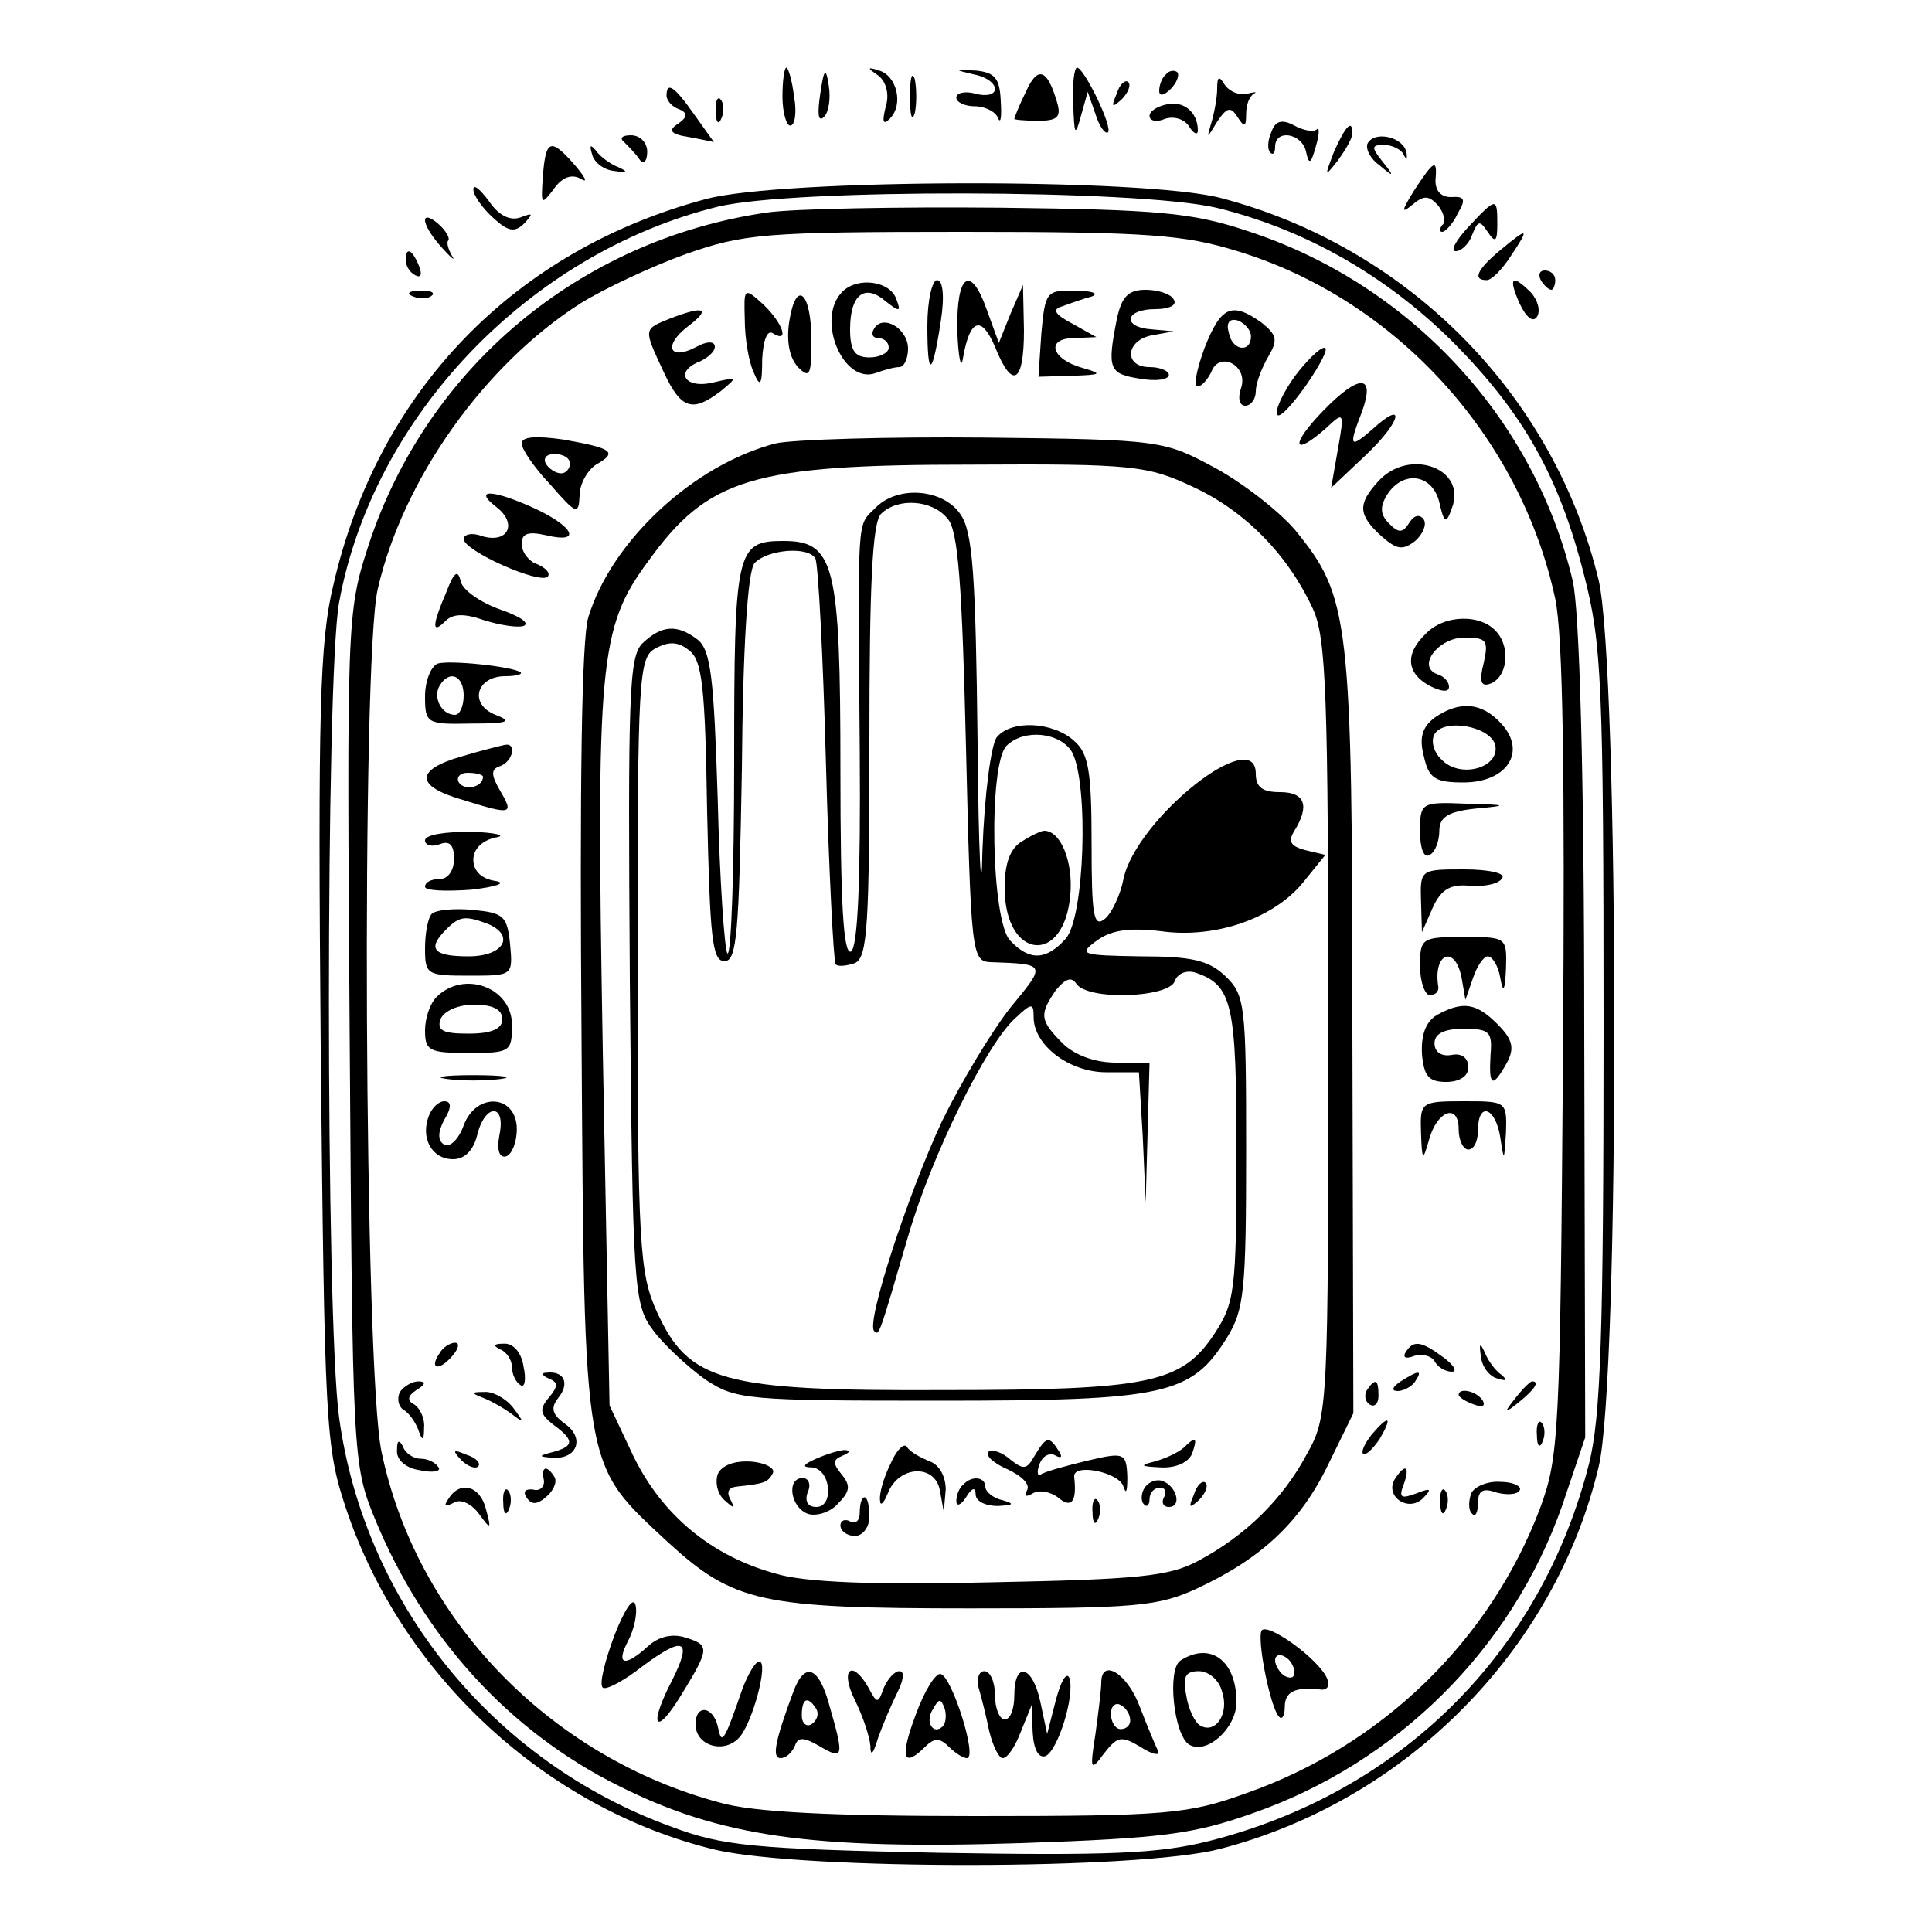 <?xml version="1.0" standalone="no"?>
<!DOCTYPE svg PUBLIC "-//W3C//DTD SVG 20010904//EN"
 "http://www.w3.org/TR/2001/REC-SVG-20010904/DTD/svg10.dtd">
<svg version="1.0" xmlns="http://www.w3.org/2000/svg"
 width="200pt" height="200pt" viewBox="0 0 200 200"
 preserveAspectRatio="xMidYMid meet">

<g transform="translate(0,200) scale(0.1,-0.1)"
fill="#000000" stroke="none">
<path d="M810 1900 c0 -16 4 -30 8 -30 5 0 7 14 4 30 -2 17 -6 30 -8 30 -2 0
-4 -13 -4 -30z"/>
<path d="M849 1902 c-3 -20 -2 -29 4 -23 5 5 7 19 5 32 -3 20 -5 19 -9 -9z"/>
<path d="M909 1922 c8 -6 12 -19 8 -32 -4 -16 -3 -20 4 -13 15 15 7 45 -11 50
-12 4 -13 3 -1 -5z"/>
<path d="M942 1900 c0 -19 2 -27 5 -17 2 9 2 25 0 35 -3 9 -5 1 -5 -18z"/>
<path d="M1008 1923 c12 -2 22 -9 22 -15 0 -6 -9 -8 -20 -5 -11 3 -20 1 -20
-4 0 -5 9 -9 19 -9 11 0 22 -6 24 -12 3 -7 4 1 3 17 -1 24 -6 30 -26 32 -22 1
-23 1 -2 -4z"/>
<path d="M1062 1905 c-7 -14 -12 -27 -12 -28 0 -1 11 -2 25 -2 20 0 24 4 19
20 -10 34 -20 37 -32 10z"/>
<path d="M1111 1893 c1 -33 2 -35 8 -13 l7 25 8 -23 c4 -13 10 -21 13 -19 5 6
-25 67 -32 67 -3 0 -5 -17 -4 -37z"/>
<path d="M1207 1923 c-4 -3 -7 -11 -7 -17 0 -6 5 -5 12 2 6 6 9 14 7 17 -3 3
-9 2 -12 -2z"/>
<path d="M1156 1903 c-6 -14 -5 -15 5 -6 7 7 10 15 7 18 -3 3 -9 -2 -12 -12z"/>
<path d="M1260 1908 c0 -9 -3 -25 -6 -35 -5 -17 -5 -17 6 1 10 15 14 16 21 5
7 -11 9 -11 9 3 0 9 3 18 8 21 4 2 1 2 -7 0 -8 -2 -18 2 -23 9 -6 10 -8 9 -8
-4z"/>
<path d="M690 1901 c0 -5 6 -12 13 -14 9 -4 9 -8 -1 -15 -11 -7 -8 -11 12 -14
l25 -5 -20 28 c-21 30 -29 35 -29 20z"/>
<path d="M741 1884 c0 -11 3 -14 6 -6 3 7 2 16 -1 19 -3 4 -6 -2 -5 -13z"/>
<path d="M1208 1892 c-10 -2 -18 -7 -18 -12 0 -5 7 -7 16 -3 9 3 20 0 25 -8 5
-8 9 -9 9 -4 0 19 -15 31 -32 27z"/>
<path d="M1316 1863 c-4 -9 -4 -18 -1 -21 3 -3 5 0 5 6 0 19 28 14 32 -5 3
-14 5 -13 10 5 4 13 4 21 1 18 -3 -3 -14 -1 -23 4 -13 7 -20 5 -24 -7z"/>
<path d="M1381 1843 c-10 -26 -10 -27 4 -9 8 11 15 23 15 28 0 15 -7 8 -19
-19z"/>
<path d="M646 1853 c5 -5 12 -12 16 -18 4 -6 8 -2 8 8 0 9 -7 17 -17 17 -9 0
-12 -3 -7 -7z"/>
<path d="M1416 1852 c-3 -5 2 -16 12 -23 15 -13 16 -12 3 4 -12 15 -11 17 2
17 8 0 18 -5 20 -10 3 -6 4 -5 3 2 -3 16 -32 23 -40 10z"/>
<path d="M562 1818 c-2 -30 -2 -31 11 -14 9 13 19 16 28 11 8 -5 5 1 -5 13
-26 30 -31 28 -34 -10z"/>
<path d="M613 1840 c2 -8 12 -16 23 -17 13 -2 15 -1 4 4 -8 3 -19 11 -23 17
-6 7 -7 6 -4 -4z"/>
<path d="M1464 1803 c-13 -21 -14 -25 -2 -15 12 10 17 10 27 -1 6 -8 8 -17 4
-20 -3 -4 -3 -7 0 -7 3 0 11 8 16 19 9 15 7 18 -7 17 -10 0 -16 6 -16 17 2 23
-1 22 -22 -10z"/>
<path d="M490 1804 c0 -6 9 -19 20 -29 16 -15 23 -16 33 -6 9 10 9 11 -4 6
-11 -4 -23 2 -33 17 -9 12 -16 18 -16 12z"/>
<path d="M731 1794 c-199 -53 -340 -199 -386 -400 -14 -58 -16 -130 -13 -478
4 -391 5 -414 26 -477 58 -174 208 -312 383 -354 92 -21 438 -21 522 1 193 50
347 206 392 396 22 92 21 825 0 917 -46 192 -197 345 -391 396 -80 21 -455 20
-533 -1z m528 -9 c91 -22 176 -70 246 -140 72 -73 109 -138 135 -241 18 -70
20 -111 20 -468 0 -318 -3 -403 -15 -451 -50 -197 -196 -341 -394 -391 -52
-13 -104 -15 -280 -12 -191 4 -223 7 -276 27 -185 67 -318 232 -344 424 -14
103 -14 765 0 843 35 193 197 362 392 410 78 19 434 18 516 -1z"/>
<path d="M794 1780 c-194 -28 -353 -161 -413 -346 -22 -68 -22 -78 -19 -509 3
-432 3 -441 26 -497 50 -122 138 -220 253 -277 104 -52 198 -66 416 -59 145 5
178 9 240 31 149 52 268 170 320 318 l24 71 -1 421 c0 268 -5 437 -12 466 -40
169 -170 308 -337 362 -57 19 -92 22 -256 24 -104 1 -213 -1 -241 -5z m487
-40 c164 -50 293 -192 329 -360 8 -38 10 -180 8 -470 -3 -396 -4 -418 -24
-472 -52 -137 -164 -245 -303 -294 -61 -22 -81 -24 -281 -24 -148 0 -231 4
-265 14 -176 47 -314 190 -350 363 -18 83 -21 820 -4 893 26 114 111 233 210
296 24 15 73 38 109 51 60 21 81 23 286 23 193 0 230 -3 285 -20z"/>
<path d="M872 1698 c-28 -28 1 -97 35 -84 8 3 19 6 24 6 5 0 9 9 9 19 0 21
-26 36 -35 21 -4 -6 -1 -10 4 -10 6 0 11 -4 11 -10 0 -5 -9 -10 -20 -10 -15 0
-20 7 -20 29 0 36 15 48 37 29 14 -11 16 -11 11 2 -6 19 -40 24 -56 8z"/>
<path d="M960 1663 c0 -55 5 -54 14 5 4 26 2 42 -4 42 -5 0 -10 -21 -10 -47z"/>
<path d="M991 1658 c1 -29 4 -42 6 -28 7 40 19 44 33 11 18 -45 30 -38 30 17
l-1 47 -13 -30 -12 -30 -12 33 c-17 49 -32 39 -31 -20z"/>
<path d="M771 1669 c0 -19 4 -43 9 -54 7 -17 9 -14 9 13 1 19 5 31 11 27 18
-11 10 11 -10 30 -20 18 -20 17 -19 -16z"/>
<path d="M817 1667 c-3 -20 0 -37 9 -47 12 -12 14 -9 14 27 0 51 -16 65 -23
20z"/>
<path d="M1078 1655 l-3 -45 35 1 c30 1 32 2 11 8 -33 9 -39 31 -9 31 l23 1
-25 14 c-19 10 -21 15 -10 18 8 3 22 8 30 10 8 3 1 6 -16 6 -31 1 -32 -1 -36
-44z"/>
<path d="M1156 1669 c-10 -51 -8 -56 24 -61 17 -3 30 -1 30 4 0 4 -9 8 -20 8
-27 0 -25 28 3 33 l22 4 -22 2 c-32 2 -29 21 3 21 14 0 23 4 19 10 -3 6 -17
10 -29 10 -18 0 -25 -7 -30 -31z"/>
<path d="M693 1670 c-27 -11 -27 -10 -6 -55 18 -39 30 -42 59 -20 18 15 18 15
-8 9 -30 -7 -40 12 -13 22 8 4 15 10 15 15 0 6 -8 6 -19 0 -28 -15 -35 1 -9
21 25 19 17 22 -19 8z"/>
<path d="M1247 1640 c-8 -22 -12 -40 -7 -40 4 0 10 7 14 15 8 22 38 7 31 -16
-4 -11 -2 -19 4 -19 6 0 11 7 11 15 0 8 6 24 13 36 10 17 9 22 -7 35 -31 22
-42 17 -59 -26z m48 12 c0 -18 -20 -15 -23 4 -3 10 1 15 10 12 7 -3 13 -10 13
-16z"/>
<path d="M1340 1610 c-12 -17 -20 -34 -18 -39 2 -5 15 9 30 30 15 22 24 39 19
39 -5 0 -19 -14 -31 -30z"/>
<path d="M1370 1575 c-35 -36 -32 -49 3 -18 18 17 19 17 12 -22 l-7 -40 36 34
c37 35 42 59 6 26 -23 -20 -24 -17 -10 19 14 39 -3 39 -40 1z"/>
<path d="M540 1541 c0 -6 13 -25 30 -43 27 -31 29 -31 30 -11 0 12 8 26 17 32
23 13 17 17 -34 26 -28 4 -43 3 -43 -4z m50 -21 c0 -5 -4 -10 -9 -10 -6 0 -13
5 -16 10 -3 6 1 10 9 10 9 0 16 -4 16 -10z"/>
<path d="M803 1541 c-85 -22 -170 -101 -194 -180 -7 -23 -9 -176 -7 -436 3
-454 1 -439 90 -522 68 -62 96 -68 313 -68 172 0 194 2 235 21 66 31 106 68
135 128 l26 53 -1 394 c0 431 -3 451 -59 520 -16 19 -53 48 -82 64 -54 29 -55
30 -239 32 -102 1 -199 -2 -217 -6z m432 -45 c54 -25 98 -70 124 -126 14 -30
16 -90 16 -435 0 -391 0 -401 -22 -440 -25 -47 -64 -85 -113 -111 -30 -16 -63
-19 -214 -22 -121 -3 -194 0 -223 9 -66 18 -117 60 -147 121 l-25 53 -7 367
c-7 402 -4 438 47 507 62 86 107 100 334 100 168 1 183 -1 230 -23z"/>
<path d="M906 1474 c-19 -19 -18 -3 -16 -250 1 -136 -2 -204 -9 -209 -8 -4
-11 51 -11 187 0 214 -6 238 -59 238 -49 0 -51 -9 -51 -229 0 -112 -3 -201 -7
-198 -3 4 -8 76 -10 159 -4 126 -7 155 -21 166 -21 16 -37 15 -57 -4 -14 -14
-15 -54 -13 -349 3 -320 4 -335 24 -362 11 -15 36 -38 54 -51 32 -21 42 -22
242 -22 235 0 261 6 298 65 18 29 20 49 20 193 0 153 -1 162 -22 182 -17 16
-35 20 -87 20 -62 1 -65 2 -46 16 15 11 33 14 67 10 57 -8 119 14 149 53 l21
26 -21 5 c-15 4 -18 9 -11 20 16 26 11 40 -15 40 -18 0 -25 5 -25 19 0 52
-124 -47 -137 -109 -3 -16 -12 -35 -19 -41 -12 -10 -14 3 -14 78 0 74 -3 93
-18 106 -22 20 -65 22 -80 4 -6 -7 -13 -60 -15 -118 -1 -57 -4 -7 -5 111 -2
176 -5 220 -18 238 -18 26 -65 30 -88 6z m75 -11 c11 -12 15 -70 19 -237 5
-212 6 -221 25 -222 59 -2 58 -2 21 -47 -19 -24 -51 -77 -71 -118 -35 -75 -79
-209 -70 -217 5 -5 5 -5 35 98 24 83 81 199 111 226 17 16 19 16 19 1 0 -29
37 -57 75 -57 l34 0 4 -67 3 -68 2 73 2 72 -35 0 c-22 0 -43 8 -55 20 -24 24
-24 30 -7 55 10 12 16 14 21 7 11 -18 95 -15 102 2 3 9 13 12 22 9 38 -13 42
-33 42 -188 0 -142 -2 -154 -23 -186 -34 -51 -67 -58 -282 -58 -228 -1 -262 9
-295 81 -18 40 -20 68 -20 360 0 299 1 318 19 327 13 7 23 7 34 -2 14 -10 17
-38 19 -167 3 -130 5 -155 18 -155 13 0 15 30 18 199 1 127 6 204 13 213 13
14 55 18 63 5 3 -5 8 -100 11 -212 3 -112 8 -206 10 -208 2 -3 11 -2 20 1 13
6 15 38 15 230 0 160 3 226 12 235 17 17 53 15 69 -5z m129 -242 c17 -33 13
-171 -7 -193 -20 -22 -37 -23 -57 -2 -20 19 -23 183 -4 202 18 18 56 14 68 -7z"/>
<path d="M1058 1129 c-12 -7 -18 -22 -18 -48 0 -75 62 -81 68 -7 3 34 -10 66
-27 66 -3 0 -14 -5 -23 -11z"/>
<path d="M922 485 c-7 -14 -12 -31 -11 -38 0 -7 4 -3 8 7 11 29 49 31 54 3 l4
-22 2 23 c0 13 -6 25 -16 29 -10 4 -21 10 -24 15 -3 5 -11 -3 -17 -17z"/>
<path d="M1071 493 c-8 -14 -11 -15 -25 -4 -9 8 -19 11 -23 8 -3 -4 6 -12 20
-18 15 -7 24 -16 20 -22 -3 -6 -1 -7 6 -3 6 4 18 2 26 -4 14 -12 20 -5 17 21
-2 15 47 5 51 -10 3 -9 4 -4 4 10 -1 25 -3 26 -41 17 -21 -5 -43 -11 -48 -14
-4 -3 -5 2 -2 10 3 9 11 13 17 9 6 -3 7 -1 3 5 -10 16 -13 15 -25 -5z"/>
<path d="M1225 501 c-6 -5 -19 -11 -30 -14 -16 -4 -14 -5 6 -6 16 -1 29 5 33
14 6 17 4 19 -9 6z"/>
<path d="M845 490 c-14 -6 -15 -9 -5 -9 20 -1 24 -41 5 -41 -9 0 -12 6 -9 15
4 8 1 15 -5 15 -17 0 -13 -30 5 -37 8 -3 23 1 31 10 13 13 14 19 4 31 -9 11
-9 15 1 19 7 3 9 5 3 6 -5 0 -19 -4 -30 -9z"/>
<path d="M743 474 c-3 -9 0 -21 7 -27 10 -9 11 -9 6 1 -4 7 -2 12 6 13 28 3
33 4 38 14 3 5 -8 11 -23 12 -17 1 -30 -4 -34 -13z"/>
<path d="M997 463 c-4 -3 -7 -11 -7 -17 0 -6 5 -4 10 4 6 10 10 11 10 3 0 -7
10 -12 23 -12 16 1 18 2 5 6 -10 2 -18 9 -18 14 0 10 -14 12 -23 2z"/>
<path d="M1185 460 c-4 -6 -4 -14 -1 -17 3 -4 6 -1 6 5 0 7 5 12 11 12 5 0 7
-4 4 -10 -3 -5 -1 -10 5 -10 14 0 8 22 -7 27 -6 2 -14 -1 -18 -7z"/>
<path d="M1236 453 c-6 -14 -5 -15 5 -6 7 7 10 15 7 18 -3 3 -9 -2 -12 -12z"/>
<path d="M890 434 c0 -8 -4 -12 -10 -9 -5 3 -10 1 -10 -4 0 -6 7 -11 15 -11 8
0 15 9 15 20 0 11 -2 20 -5 20 -3 0 -5 -7 -5 -16z"/>
<path d="M1131 434 c0 -11 3 -14 6 -6 3 7 2 16 -1 19 -3 4 -6 -2 -5 -13z"/>
<path d="M1427 1502 c-22 -24 -21 -35 3 -57 16 -14 22 -15 35 -5 8 7 12 17 9
22 -4 6 -10 5 -15 -3 -7 -11 -11 -11 -21 -1 -9 9 -10 17 -2 30 17 26 47 21 54
-8 5 -22 7 -23 13 -6 16 41 -44 63 -76 28z"/>
<path d="M514 1475 c22 -17 12 -38 -15 -30 -10 4 -19 2 -19 -3 0 -12 78 -47
87 -39 3 4 -2 9 -11 13 -9 3 -16 13 -16 21 0 11 7 13 25 9 37 -9 30 8 -10 27
-43 20 -67 22 -41 2z"/>
<path d="M462 1387 c-15 -35 -15 -44 -1 -30 8 8 20 8 40 1 16 -5 34 -8 41 -6
7 3 -4 10 -24 17 -20 7 -39 20 -41 29 -3 13 -7 10 -15 -11z"/>
<path d="M1476 1344 c-22 -21 -20 -41 4 -54 12 -6 20 -7 20 -1 0 5 -5 11 -12
13 -22 8 1 38 28 38 23 0 25 -3 20 -26 -5 -19 -3 -25 6 -22 18 6 22 36 8 53
-16 20 -55 19 -74 -1z"/>
<path d="M453 1313 c-7 -3 -13 -18 -13 -34 0 -28 2 -29 48 -28 38 0 43 2 25 9
-28 11 -20 40 10 40 11 0 18 2 16 4 -8 6 -74 13 -86 9z m27 -33 c0 -11 -4 -20
-9 -20 -14 0 -23 18 -16 30 10 17 25 11 25 -10z"/>
<path d="M1485 1257 c-13 -10 -16 -21 -11 -40 5 -23 12 -27 41 -27 45 0 66 32
39 61 -20 22 -43 24 -69 6z m63 -29 c4 -23 -36 -34 -55 -15 -9 8 -12 20 -8 27
10 17 59 8 63 -12z"/>
<path d="M478 1217 c-49 -14 -48 -31 1 -45 51 -16 53 -15 39 9 -10 17 -10 23
0 26 13 5 17 24 5 22 -5 -1 -25 -6 -45 -12z m22 -21 c0 -11 -19 -15 -25 -6 -3
5 1 10 9 10 9 0 16 -2 16 -4z"/>
<path d="M1470 1139 c0 -17 4 -28 10 -24 6 3 10 15 10 25 0 14 9 20 38 23 34
3 33 4 -10 5 -47 2 -48 1 -48 -29z"/>
<path d="M440 1130 c0 -5 7 -7 15 -4 10 4 15 0 15 -15 0 -12 -6 -21 -15 -21
-8 0 -15 -3 -15 -8 0 -4 21 -5 48 -3 26 3 37 7 25 9 -14 2 -23 10 -23 22 0 11
9 20 23 23 12 2 1 5 -25 6 -27 0 -48 -3 -48 -9z"/>
<path d="M1471 1068 l1 -33 11 25 c9 20 19 25 39 23 15 -1 30 2 33 8 4 5 -14
9 -39 9 -45 0 -46 0 -45 -32z"/>
<path d="M447 1054 c-4 -4 -7 -20 -7 -36 0 -27 2 -28 46 -28 45 0 45 0 42 33
-3 29 -7 32 -38 35 -20 2 -39 0 -43 -4z m57 -10 c30 -12 18 -34 -19 -34 -37 0
-43 8 -23 28 14 14 20 14 42 6z"/>
<path d="M1470 1000 c0 -16 5 -30 10 -30 6 0 9 3 9 8 -6 35 17 45 24 10 l4
-23 8 23 c4 12 11 22 15 22 5 0 11 -10 13 -22 3 -17 5 -14 6 10 1 32 0 32 -44
32 -43 0 -45 -1 -45 -30z"/>
<path d="M452 968 c-7 -7 -12 -22 -12 -35 0 -21 5 -23 45 -23 43 0 45 1 45 29
0 39 -50 57 -78 29z m68 -23 c0 -10 -11 -15 -35 -15 -26 0 -33 3 -29 15 4 9
19 15 35 15 19 0 29 -5 29 -15z"/>
<path d="M1487 949 c-11 -7 -16 -20 -15 -40 2 -23 7 -29 25 -29 14 0 23 6 23
15 0 10 -7 15 -17 13 -11 -2 -18 3 -18 12 0 10 10 15 30 15 27 0 30 -3 28 -27
-2 -33 2 -35 17 -8 8 15 6 24 -10 40 -22 22 -36 24 -63 9z"/>
<path d="M463 883 c15 -2 39 -2 55 0 15 2 2 4 -28 4 -30 0 -43 -2 -27 -4z"/>
<path d="M444 845 c-9 -23 3 -45 25 -45 12 0 21 9 25 25 8 33 30 33 23 0 -3
-16 0 -24 7 -22 6 2 11 15 11 28 0 36 -42 39 -55 4 -5 -14 -14 -23 -20 -20 -7
4 -7 13 0 26 8 13 7 19 0 19 -6 0 -13 -7 -16 -15z"/>
<path d="M1471 828 c1 -30 2 -30 8 -9 8 31 31 40 31 12 0 -12 5 -21 10 -21 6
0 10 9 10 20 0 30 18 24 23 -7 4 -26 4 -26 6 5 1 32 0 32 -44 32 -44 0 -45 -1
-44 -32z"/>
<path d="M455 599 c-11 -16 -1 -19 13 -3 7 8 8 14 3 14 -5 0 -13 -5 -16 -11z"/>
<path d="M518 603 c6 -2 12 -11 12 -18 0 -8 4 -16 9 -19 4 -3 6 6 3 19 -2 15
-11 25 -21 24 -10 0 -11 -2 -3 -6z"/>
<path d="M1455 600 c-3 -5 0 -7 8 -4 8 3 18 1 22 -5 3 -6 11 -11 18 -11 6 0 2
7 -9 15 -23 17 -31 18 -39 5z"/>
<path d="M1533 596 c1 -11 9 -21 17 -23 10 -3 11 -2 4 4 -6 4 -14 15 -17 23
-5 11 -6 9 -4 -4z"/>
<path d="M568 573 c10 -4 10 -8 0 -20 -10 -12 -9 -17 5 -28 22 -16 21 -22 0
-28 -16 -4 -16 -5 -1 -6 25 -2 34 20 13 35 -14 10 -15 17 -7 27 12 15 6 28
-12 26 -6 0 -5 -3 2 -6z"/>
<path d="M1450 570 c-9 -6 -10 -10 -3 -10 6 0 15 5 18 10 8 12 4 12 -15 0z"/>
<path d="M414 559 c-3 -6 -2 -14 3 -18 6 -3 13 -13 16 -21 4 -12 6 -12 6 2 1
9 -4 20 -10 24 -8 4 -7 9 2 15 10 6 10 9 2 9 -6 0 -15 -5 -19 -11z"/>
<path d="M1415 561 c-3 -5 -2 -12 3 -15 5 -3 9 1 9 9 0 17 -3 19 -12 6z"/>
<path d="M1569 553 c-13 -16 -12 -17 4 -4 16 13 21 21 13 21 -2 0 -10 -8 -17
-17z"/>
<path d="M500 553 c8 -3 22 -11 30 -17 13 -10 13 -9 1 7 -7 9 -21 17 -30 16
-13 0 -14 -1 -1 -6z"/>
<path d="M1510 556 c0 -2 7 -7 16 -10 8 -3 12 -2 9 4 -6 10 -25 14 -25 6z"/>
<path d="M1420 515 c-7 -9 -11 -17 -9 -20 3 -2 10 5 17 15 14 24 10 26 -8 5z"/>
<path d="M1591 514 c0 -11 3 -14 6 -6 3 7 2 16 -1 19 -3 4 -6 -2 -5 -13z"/>
<path d="M411 499 c-1 -10 9 -19 24 -21 13 -3 22 -1 19 3 -3 5 -11 9 -19 9 -7
0 -16 6 -18 13 -4 7 -6 6 -6 -4z"/>
<path d="M477 489 c7 -7 15 -10 18 -7 3 3 -2 9 -12 12 -14 6 -15 5 -6 -5z"/>
<path d="M563 468 c1 -7 -4 -12 -11 -10 -8 1 -11 -2 -7 -8 5 -8 11 -8 21 1 7
6 11 15 8 20 -8 13 -14 11 -11 -3z"/>
<path d="M1444 469 c-11 -18 14 -35 29 -20 10 10 8 11 -7 5 -16 -6 -18 -4 -13
9 7 19 2 23 -9 6z"/>
<path d="M1523 454 c-3 -8 -3 -18 1 -21 3 -4 6 1 6 11 0 13 5 16 19 11 11 -3
22 -2 24 2 3 4 -6 9 -20 9 -13 1 -27 -5 -30 -12z"/>
<path d="M464 448 c-5 -7 -3 -8 5 -4 7 5 18 0 26 -10 13 -18 14 -18 8 4 -6 24
-27 30 -39 10z"/>
<path d="M521 444 c0 -11 3 -14 6 -6 3 7 2 16 -1 19 -3 4 -6 -2 -5 -13z"/>
<path d="M1491 444 c0 -11 3 -14 6 -6 3 7 2 16 -1 19 -3 4 -6 -2 -5 -13z"/>
<path d="M636 307 c-10 -27 -16 -51 -12 -54 3 -3 22 7 41 22 43 32 52 28 31
-14 -25 -48 -18 -60 9 -16 30 49 30 52 4 60 -13 4 -27 1 -38 -9 -24 -22 -34
-20 -21 5 6 11 10 28 8 37 -2 10 -11 -3 -22 -31z"/>
<path d="M1306 312 c-5 -9 9 -80 18 -89 3 -4 6 1 6 10 0 16 11 21 37 18 7 -1
10 4 7 11 -8 20 -62 59 -68 50z m34 -43 c0 -6 -4 -7 -10 -4 -5 3 -10 11 -10
16 0 6 5 7 10 4 6 -3 10 -11 10 -16z"/>
<path d="M1222 281 c-14 -9 -7 -77 9 -87 18 -11 49 17 49 44 0 43 -27 63 -58
43z m43 -32 c8 -23 -7 -45 -23 -35 -5 3 -12 17 -14 31 -4 19 -1 25 13 25 10 0
21 -9 24 -21z"/>
<path d="M769 253 c-20 -58 -22 -60 -26 -40 -5 21 -23 23 -23 2 0 -22 29 -31
45 -14 14 15 31 79 21 79 -4 0 -11 -12 -17 -27z"/>
<path d="M821 248 c-19 -51 -22 -68 -13 -68 6 0 12 6 15 13 3 9 9 9 26 -1 24
-14 25 -11 10 41 -11 42 -26 48 -38 15z m24 -17 c3 -5 1 -12 -5 -16 -5 -3 -10
1 -10 9 0 18 6 21 15 7z"/>
<path d="M885 240 c8 -16 15 -37 16 -47 0 -12 3 -9 8 8 5 14 14 35 20 47 6 12
8 22 2 22 -5 0 -12 -8 -16 -17 -6 -17 -7 -17 -16 0 -17 30 -30 19 -14 -13z"/>
<path d="M948 225 c-17 -45 -13 -56 10 -33 9 9 15 9 24 0 7 -7 15 -12 19 -12
11 0 -15 83 -27 87 -5 2 -17 -17 -26 -42z m28 -12 c-10 -10 -19 5 -10 18 6 11
8 11 12 0 2 -7 1 -15 -2 -18z"/>
<path d="M1013 253 c3 -10 8 -30 11 -45 4 -16 10 -28 14 -28 5 0 13 12 19 28
l11 27 1 -28 c1 -18 6 -27 13 -25 13 5 31 63 25 81 -3 7 -9 -4 -14 -23 l-9
-35 -7 33 c-8 38 -27 43 -27 7 0 -14 -4 -25 -10 -25 -5 0 -10 11 -10 25 0 14
-5 25 -11 25 -6 0 -8 -8 -6 -17z"/>
<path d="M1140 258 c0 -7 -3 -31 -6 -53 -6 -38 -5 -39 9 -20 14 18 18 18 37 7
12 -8 21 -10 19 -5 -2 4 -11 25 -19 46 -13 35 -40 51 -40 25z m30 -39 c0 -5
-4 -9 -10 -9 -5 0 -10 7 -10 16 0 8 5 12 10 9 6 -3 10 -10 10 -16z"/>
<path d="M1520 1765 c-13 -14 -19 -25 -13 -25 6 0 14 8 17 17 6 15 8 15 16 3
8 -12 10 -10 10 8 0 28 -1 28 -30 -3z"/>
<path d="M440 1772 c0 -6 8 -18 18 -29 9 -10 14 -14 10 -8 -4 7 -6 14 -4 16 2
2 -2 10 -10 17 -8 7 -14 9 -14 4z"/>
<path d="M1553 1741 c-24 -20 -29 -31 -14 -31 5 0 16 11 25 25 20 30 18 30
-11 6z"/>
<path d="M420 1731 c0 -6 4 -13 10 -16 6 -3 7 1 4 9 -7 18 -14 21 -14 7z"/>
<path d="M1595 1710 c3 -5 8 -10 11 -10 2 0 4 5 4 10 0 6 -5 10 -11 10 -5 0
-7 -4 -4 -10z"/>
<path d="M1573 1686 c7 -15 14 -20 18 -14 4 6 1 17 -6 25 -20 20 -24 16 -12
-11z"/>
<path d="M428 1693 c7 -3 16 -2 19 1 4 3 -2 6 -13 5 -11 0 -14 -3 -6 -6z"/>
</g>
</svg>
